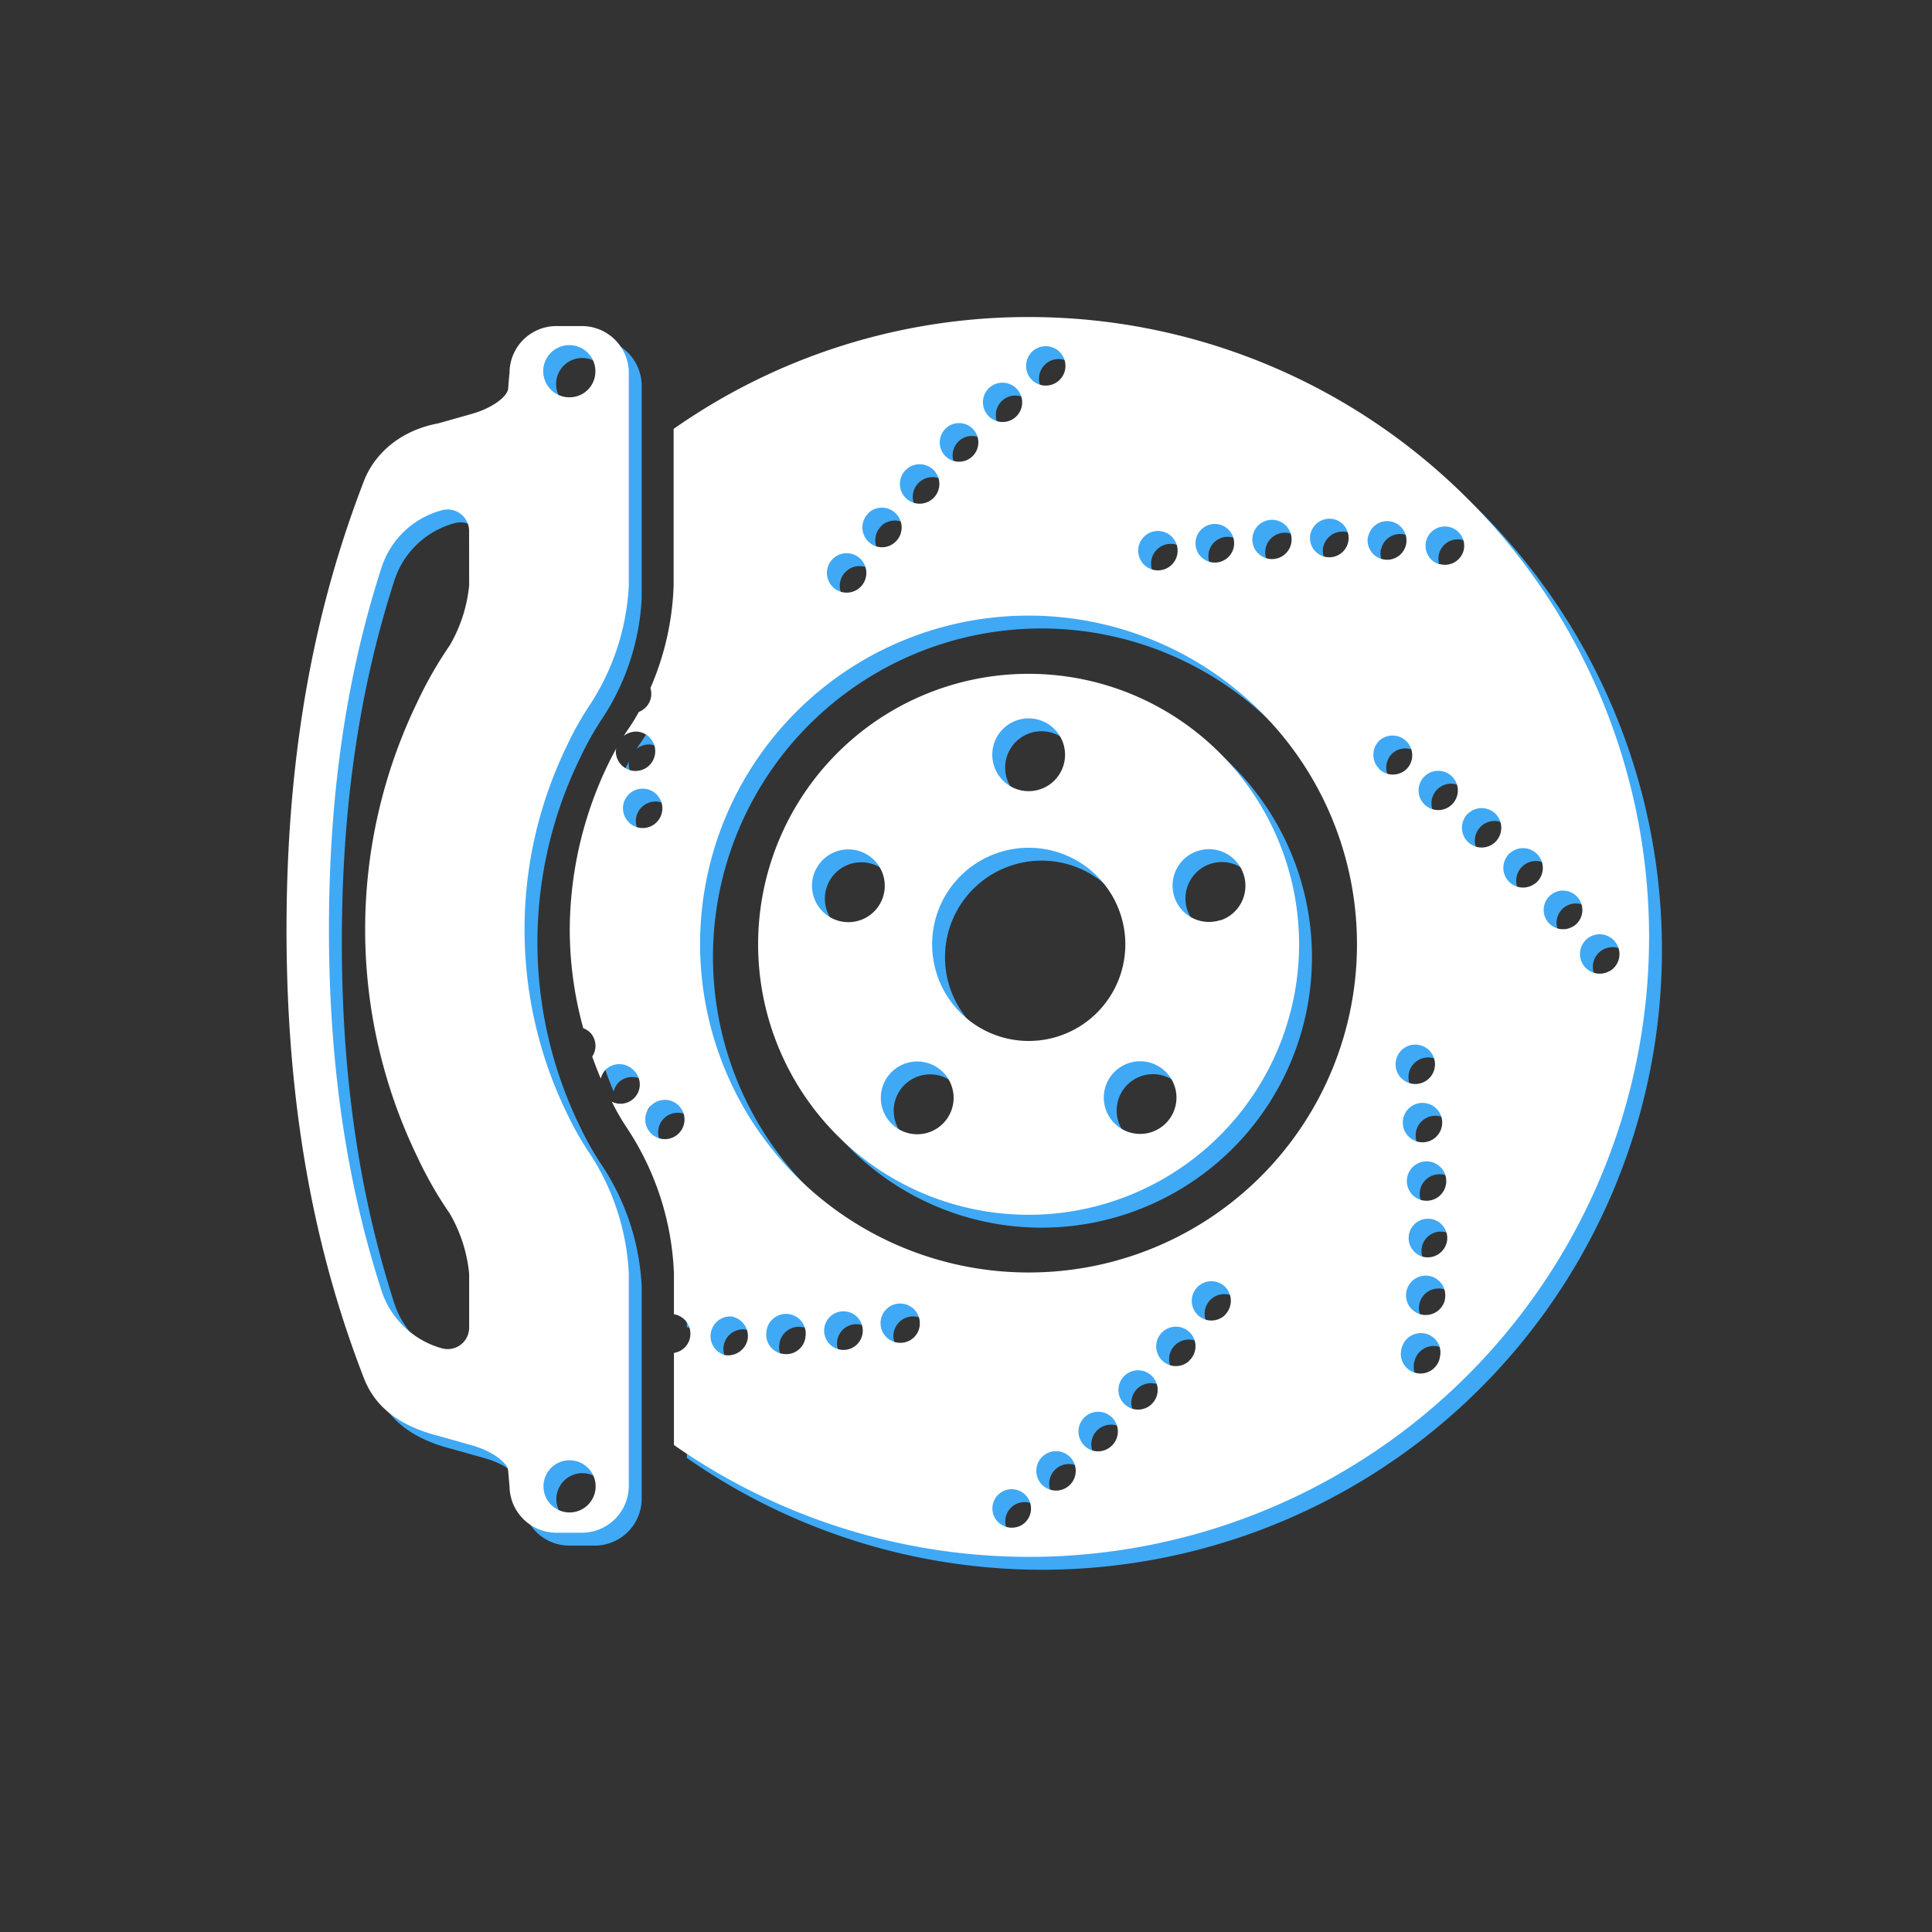 <svg id="Layer_1" data-name="Layer 1" xmlns="http://www.w3.org/2000/svg" viewBox="0 0 300 300"><rect x="0" y="0" width="300" height="300" fill="#333333" stroke="none"/><defs><style>.cls-1{fill:#3fa9f5;}.cls-2{fill:#fff;}</style></defs><title>brakes</title><path class="cls-1" d="M161.73,51.23A95.83,95.83,0,0,0,106.6,68.6V92.9A43.41,43.41,0,0,1,103,108.83a3.24,3.24,0,0,1,.12,1.21,3,3,0,0,1-1.92,2.5,28.63,28.63,0,0,1-1.76,2.84s-.22.31-.58.89a3.11,3.11,0,0,1,2-.67,3.06,3.06,0,1,1-3.23,2.88c0-.1.06-.18.07-.28-.41.76-.88,1.64-1.37,2.67a59.57,59.57,0,0,0-5.86,25.46,57.77,57.77,0,0,0,2.1,15.33,2.94,2.94,0,0,1,1.23.85,3,3,0,0,1,.16,3.55c.44,1.22.88,2.38,1.33,3.43a3,3,0,0,1,.84-1.48,3.08,3.08,0,0,1,4.32.24A3,3,0,0,1,97,173.07a36.41,36.41,0,0,0,2.46,4.24,43.88,43.88,0,0,1,7.19,22.46v6.33h.16a3.07,3.07,0,0,1,2.33,3.63,3,3,0,0,1-2.49,2.35v14.3A96.26,96.26,0,1,0,161.73,51.23Zm-63,76.3a3.06,3.06,0,1,1,3.06,3.05A3.06,3.06,0,0,1,98.74,127.53ZM107.39,178a3.05,3.05,0,1,1,0-4.33A3.05,3.05,0,0,1,107.39,178ZM208.93,82.58a3,3,0,1,1-3.49,2.54A3.06,3.06,0,0,1,208.93,82.58Zm-9.11.15a3.05,3.05,0,1,1-3.34,2.7A3.06,3.06,0,0,1,199.82,82.73Zm-9.08.63a3,3,0,0,1,2.89,3.2,3,3,0,1,1-2.89-3.2Zm-9,1.09a3.06,3.06,0,1,1-3,3.06A3.06,3.06,0,0,1,181.7,84.45ZM162.86,56.16a3.06,3.06,0,1,1-1.13,4.18A3.08,3.08,0,0,1,162.86,56.16Zm-7,5.85a3.06,3.06,0,1,1,3.32,5.13A3.06,3.06,0,0,1,155.88,62Zm-6.65,6.22a3,3,0,1,1-.69,4.27A3,3,0,0,1,149.23,68.23Zm-6.34,6.54a3.06,3.06,0,0,1,3.86,4.76,3.06,3.06,0,1,1-3.86-4.76Zm-6,6.86A3.05,3.05,0,0,1,141,86.18a3,3,0,0,1-4.3-.23A3.06,3.06,0,0,1,136.92,81.63ZM131.3,88.8a3.06,3.06,0,0,1,4.33,4.33,3.06,3.06,0,1,1-4.33-4.33ZM114.56,212.42a3.06,3.06,0,0,1,1-6,3.08,3.08,0,0,1,2.54,3.51A3.11,3.11,0,0,1,114.56,212.42Zm9.11-.18A3,3,0,0,1,121,208.9a3.06,3.06,0,1,1,6.08.64A3,3,0,0,1,123.67,212.24Zm9.1-.63a3,3,0,1,1,3.2-2.88A3,3,0,0,1,132.77,211.61Zm9-1.1a3.05,3.05,0,1,1,3.06-3A3,3,0,0,1,141.79,210.51Zm18.88,28.3a3.06,3.06,0,0,1-4.18-1.12,3,3,0,1,1,4.18,1.12Zm7-5.85a3.06,3.06,0,1,1-3.34-5.13,3.06,3.06,0,0,1,3.34,5.13Zm6.65-6.19a3,3,0,0,1-4.26-.7,3.06,3.06,0,1,1,4.26.7Zm6.34-6.57a3.05,3.05,0,1,1,.44-4.3A3.05,3.05,0,0,1,180.63,220.2Zm6-6.86a3.06,3.06,0,1,1,.23-4.32A3.06,3.06,0,0,1,186.6,213.34Zm5.62-7.18a3.05,3.05,0,1,1,0-4.32A3.08,3.08,0,0,1,192.22,206.16Zm-30.49-6.57a51,51,0,1,1,50.94-50.94A50.94,50.94,0,0,1,161.73,199.59Zm52.7-114.33a3,3,0,1,1,2.34,3.6A3,3,0,0,1,214.43,85.26Zm1.67,36.1a3.08,3.08,0,0,1,0-4.32,3.06,3.06,0,0,1,4.33,4.32A3.07,3.07,0,0,1,216.1,121.36Zm2.57,46.08a3.06,3.06,0,1,1,6.11,0,3.06,3.06,0,0,1-6.11,0Zm4,11.93a3.06,3.06,0,1,1,3.23-2.88A3.06,3.06,0,0,1,222.67,179.37Zm3.86,6.19a3.06,3.06,0,1,1-6.08-.63,3.06,3.06,0,0,1,6.08.63Zm-1,27.29a3.06,3.06,0,1,1-5.9-1.59,3.08,3.08,0,0,1,3.74-2.16A3,3,0,0,1,225.55,212.85Zm.81-9.08a3.06,3.06,0,1,1-2.36-3.63A3.08,3.08,0,0,1,226.36,203.77Zm-3.17-6.57a3,3,0,1,1,3.49-2.53A3.05,3.05,0,0,1,223.19,197.2ZM227.37,127a3,3,0,0,1-4.09-4.52,3,3,0,1,1,4.09,4.52Zm-1.85-37.37a3,3,0,1,1,3.75-2.16A3,3,0,0,1,225.52,89.58ZM234,132.92a3.06,3.06,0,1,1,.46-4.29A3.1,3.1,0,0,1,234,132.92Zm6.3,6.31A3.06,3.06,0,1,1,241,135,3.05,3.05,0,0,1,240.33,139.23Zm6,6.6a3,3,0,1,1,.89-4.21A3,3,0,0,1,246.33,145.83Zm5.65,6.94a3.06,3.06,0,1,1,1.09-4.18A3.06,3.06,0,0,1,252,152.77Z"/><path class="cls-1" d="M99.64,59.89a7.29,7.29,0,0,0-7.26-7.26h-4a7.28,7.28,0,0,0-7.26,7.26S81,61,80.91,62.31s-2.59,3.09-5.53,3.92l-5.33,1.51c-6,1.12-9.95,4.8-11.56,9-6.24,16.2-12,38.19-12,69.61s5.74,53.42,12,69.61c1.61,4.19,5.09,7.33,11.56,9l5.33,1.5c2.94.84,5.42,2.59,5.53,3.93l.21,2.42A7.28,7.28,0,0,0,88.38,240h4a7.29,7.29,0,0,0,7.26-7.26v-13c0-.11,0-.23,0-.34s0-.38,0-.57V199.76a37.24,37.24,0,0,0-5.92-18.42A47.6,47.6,0,0,1,90,174.81a65.17,65.17,0,0,1,0-56.95,48.21,48.21,0,0,1,3.68-6.54A37.18,37.18,0,0,0,99.64,92.9V73.84c0-.2,0-.39,0-.58s0-.22,0-.33Zm-24.79,33a22.87,22.87,0,0,1-3,9.3,62.12,62.12,0,0,0-5.08,8.89,81,81,0,0,0,0,70.49,61,61,0,0,0,5.08,8.89,23,23,0,0,1,3,9.3v8.39a3.34,3.34,0,0,1-3.33,3.34,3.58,3.58,0,0,1-.92-.13,13.73,13.73,0,0,1-9.38-9c-5.47-17-8.14-35.31-8.14-56.09s2.67-39.13,8.15-56.11a13.5,13.5,0,0,1,9.29-8.9,3.58,3.58,0,0,1,1-.15,3.34,3.34,0,0,1,3.32,3.34ZM90.39,228.75a4.05,4.05,0,1,1-4,4.05A4.05,4.05,0,0,1,90.39,228.75Zm0-165.06a4.05,4.05,0,1,1,4.06-4A4,4,0,0,1,90.39,63.69Z"/><path class="cls-1" d="M161.72,106.63a42,42,0,1,0,42,42A42,42,0,0,0,161.72,106.63Zm0,6.92a5.65,5.65,0,1,1-5.64,5.64A5.64,5.64,0,0,1,161.72,113.55ZM132,144.92a5.65,5.65,0,1,1,7.11-3.63A5.65,5.65,0,0,1,132,144.92Zm17,30.87a5.65,5.65,0,1,1-1.25-7.88A5.64,5.64,0,0,1,149,175.79Zm12.74-12.15a15,15,0,1,1,15-15A15,15,0,0,1,161.72,163.64ZM182.35,177a5.64,5.64,0,1,1,1.25-7.88A5.63,5.63,0,0,1,182.35,177Zm9.13-32.12a5.65,5.65,0,1,1,3.62-7.12A5.65,5.65,0,0,1,191.48,144.92Z"/><path class="cls-2" d="M159.73,49.23A95.83,95.83,0,0,0,104.6,66.6V90.9A43.41,43.41,0,0,1,101,106.83a3.24,3.24,0,0,1,.12,1.21,3,3,0,0,1-1.92,2.5,28.63,28.63,0,0,1-1.76,2.84s-.22.31-.58.89a3.11,3.11,0,0,1,2-.67,3.06,3.06,0,1,1-3.23,2.88c0-.1.06-.18.07-.28-.41.76-.88,1.64-1.37,2.67a59.57,59.57,0,0,0-5.86,25.46,57.77,57.77,0,0,0,2.1,15.33,2.94,2.94,0,0,1,1.23.85,3,3,0,0,1,.16,3.55c.44,1.22.88,2.38,1.33,3.43a3,3,0,0,1,.84-1.48,3.08,3.08,0,0,1,4.32.24A3,3,0,0,1,95,171.07a36.41,36.41,0,0,0,2.46,4.24,43.88,43.88,0,0,1,7.19,22.46v6.33h.16a3.07,3.07,0,0,1,2.33,3.63,3,3,0,0,1-2.49,2.35v14.3A96.26,96.26,0,1,0,159.73,49.23Zm-63,76.3a3.06,3.06,0,1,1,3.06,3.05A3.06,3.06,0,0,1,96.74,125.53ZM105.39,176a3.05,3.05,0,1,1,0-4.33A3.05,3.05,0,0,1,105.39,176ZM206.93,80.58a3,3,0,1,1-3.49,2.54A3.06,3.06,0,0,1,206.93,80.58Zm-9.11.15a3.05,3.05,0,1,1-3.34,2.7A3.06,3.06,0,0,1,197.82,80.73Zm-9.08.63a3,3,0,0,1,2.89,3.2,3,3,0,1,1-2.89-3.2Zm-9,1.09a3.06,3.06,0,1,1-3,3.06A3.06,3.06,0,0,1,179.7,82.45ZM160.86,54.16a3.06,3.06,0,1,1-1.13,4.18A3.08,3.08,0,0,1,160.86,54.16Zm-7,5.85a3.06,3.06,0,1,1,3.32,5.13A3.06,3.06,0,0,1,153.88,60Zm-6.65,6.22a3,3,0,1,1-.69,4.27A3,3,0,0,1,147.23,66.23Zm-6.34,6.54a3.06,3.06,0,0,1,3.86,4.76,3.06,3.06,0,1,1-3.86-4.76Zm-6,6.86A3.05,3.05,0,0,1,139,84.18a3,3,0,0,1-4.3-.23A3.06,3.06,0,0,1,134.92,79.63ZM129.3,86.8a3.06,3.06,0,0,1,4.33,4.33,3.06,3.06,0,1,1-4.33-4.33ZM112.56,210.42a3.06,3.06,0,0,1,1-6,3.08,3.08,0,0,1,2.54,3.51A3.11,3.11,0,0,1,112.56,210.42Zm9.11-.18A3,3,0,0,1,119,206.9a3.06,3.06,0,1,1,6.08.64A3,3,0,0,1,121.67,210.24Zm9.1-.63a3,3,0,1,1,3.2-2.88A3,3,0,0,1,130.77,209.61Zm9-1.1a3.05,3.05,0,1,1,3.06-3A3,3,0,0,1,139.79,208.51Zm18.88,28.3a3.06,3.06,0,0,1-4.18-1.12,3,3,0,1,1,4.18,1.12Zm7-5.85a3.06,3.06,0,1,1-3.34-5.13,3.06,3.06,0,0,1,3.34,5.13Zm6.65-6.19a3,3,0,0,1-4.26-.7,3.06,3.06,0,1,1,4.26.7Zm6.34-6.57a3.05,3.05,0,1,1,.44-4.3A3.05,3.05,0,0,1,178.63,218.2Zm6-6.86a3.06,3.06,0,1,1,.23-4.32A3.06,3.06,0,0,1,184.6,211.34Zm5.62-7.18a3.05,3.05,0,1,1,0-4.32A3.08,3.08,0,0,1,190.22,204.16Zm-30.49-6.57a51,51,0,1,1,50.94-50.94A50.94,50.94,0,0,1,159.73,197.59Zm52.7-114.33a3,3,0,1,1,2.34,3.6A3,3,0,0,1,212.43,83.26Zm1.67,36.1a3.08,3.08,0,0,1,0-4.32,3.06,3.06,0,0,1,4.33,4.32A3.07,3.07,0,0,1,214.1,119.36Zm2.57,46.08a3.06,3.06,0,1,1,6.11,0,3.06,3.06,0,0,1-6.11,0Zm4,11.93a3.06,3.06,0,1,1,3.23-2.88A3.06,3.06,0,0,1,220.67,177.37Zm3.86,6.19a3.06,3.06,0,1,1-6.08-.63,3.06,3.06,0,0,1,6.08.63Zm-1,27.29a3.06,3.06,0,1,1-5.9-1.59,3.08,3.08,0,0,1,3.74-2.16A3,3,0,0,1,223.55,210.85Zm.81-9.08a3.06,3.06,0,1,1-2.36-3.63A3.08,3.08,0,0,1,224.36,201.77Zm-3.17-6.57a3,3,0,1,1,3.49-2.53A3.05,3.05,0,0,1,221.19,195.2ZM225.37,125a3,3,0,0,1-4.09-4.52,3,3,0,1,1,4.09,4.52Zm-1.85-37.37a3,3,0,1,1,3.75-2.16A3,3,0,0,1,223.52,87.58ZM232,130.92a3.06,3.06,0,1,1,.46-4.29A3.1,3.1,0,0,1,232,130.92Zm6.3,6.31A3.06,3.06,0,1,1,239,133,3.05,3.05,0,0,1,238.33,137.23Zm6,6.6a3,3,0,1,1,.89-4.21A3,3,0,0,1,244.33,143.83Zm5.65,6.94a3.06,3.06,0,1,1,1.09-4.18A3.06,3.06,0,0,1,250,150.77Z"/><path class="cls-2" d="M97.64,57.89a7.29,7.29,0,0,0-7.26-7.26h-4a7.28,7.28,0,0,0-7.26,7.26S79,59,78.91,60.31s-2.59,3.09-5.53,3.92l-5.33,1.51c-6,1.12-9.95,4.8-11.56,9-6.24,16.2-12,38.19-12,69.61s5.74,53.42,12,69.61c1.61,4.19,5.09,7.33,11.56,9l5.33,1.5c2.94.84,5.42,2.59,5.53,3.93l.21,2.42A7.28,7.28,0,0,0,86.38,238h4a7.29,7.29,0,0,0,7.26-7.26v-13c0-.11,0-.23,0-.34s0-.38,0-.57V197.76a37.24,37.24,0,0,0-5.92-18.42A47.6,47.6,0,0,1,88,172.81a65.17,65.17,0,0,1,0-56.95,48.21,48.21,0,0,1,3.68-6.54A37.18,37.18,0,0,0,97.64,90.9V71.84c0-.2,0-.39,0-.58s0-.22,0-.33Zm-24.79,33a22.87,22.87,0,0,1-3,9.3,62.12,62.12,0,0,0-5.08,8.89,81,81,0,0,0,0,70.49,61,61,0,0,0,5.08,8.89,23,23,0,0,1,3,9.3v8.39a3.34,3.34,0,0,1-3.33,3.34,3.58,3.58,0,0,1-.92-.13,13.73,13.73,0,0,1-9.38-9c-5.47-17-8.14-35.31-8.14-56.09s2.67-39.13,8.15-56.11a13.5,13.5,0,0,1,9.29-8.9,3.58,3.58,0,0,1,1-.15,3.34,3.34,0,0,1,3.32,3.34ZM88.39,226.75a4.05,4.05,0,1,1-4,4.05A4.05,4.05,0,0,1,88.39,226.75Zm0-165.06a4.05,4.05,0,1,1,4.06-4A4,4,0,0,1,88.39,61.69Z"/><path class="cls-2" d="M159.72,104.63a42,42,0,1,0,42,42A42,42,0,0,0,159.72,104.63Zm0,6.92a5.65,5.65,0,1,1-5.64,5.64A5.64,5.64,0,0,1,159.72,111.55ZM130,142.92a5.65,5.65,0,1,1,7.11-3.63A5.65,5.65,0,0,1,130,142.92Zm17,30.87a5.65,5.65,0,1,1-1.25-7.88A5.64,5.64,0,0,1,147,173.79Zm12.74-12.15a15,15,0,1,1,15-15A15,15,0,0,1,159.72,161.64ZM180.35,175a5.64,5.64,0,1,1,1.25-7.88A5.63,5.63,0,0,1,180.35,175Zm9.13-32.12a5.65,5.65,0,1,1,3.62-7.12A5.65,5.65,0,0,1,189.48,142.92Z"/></svg>